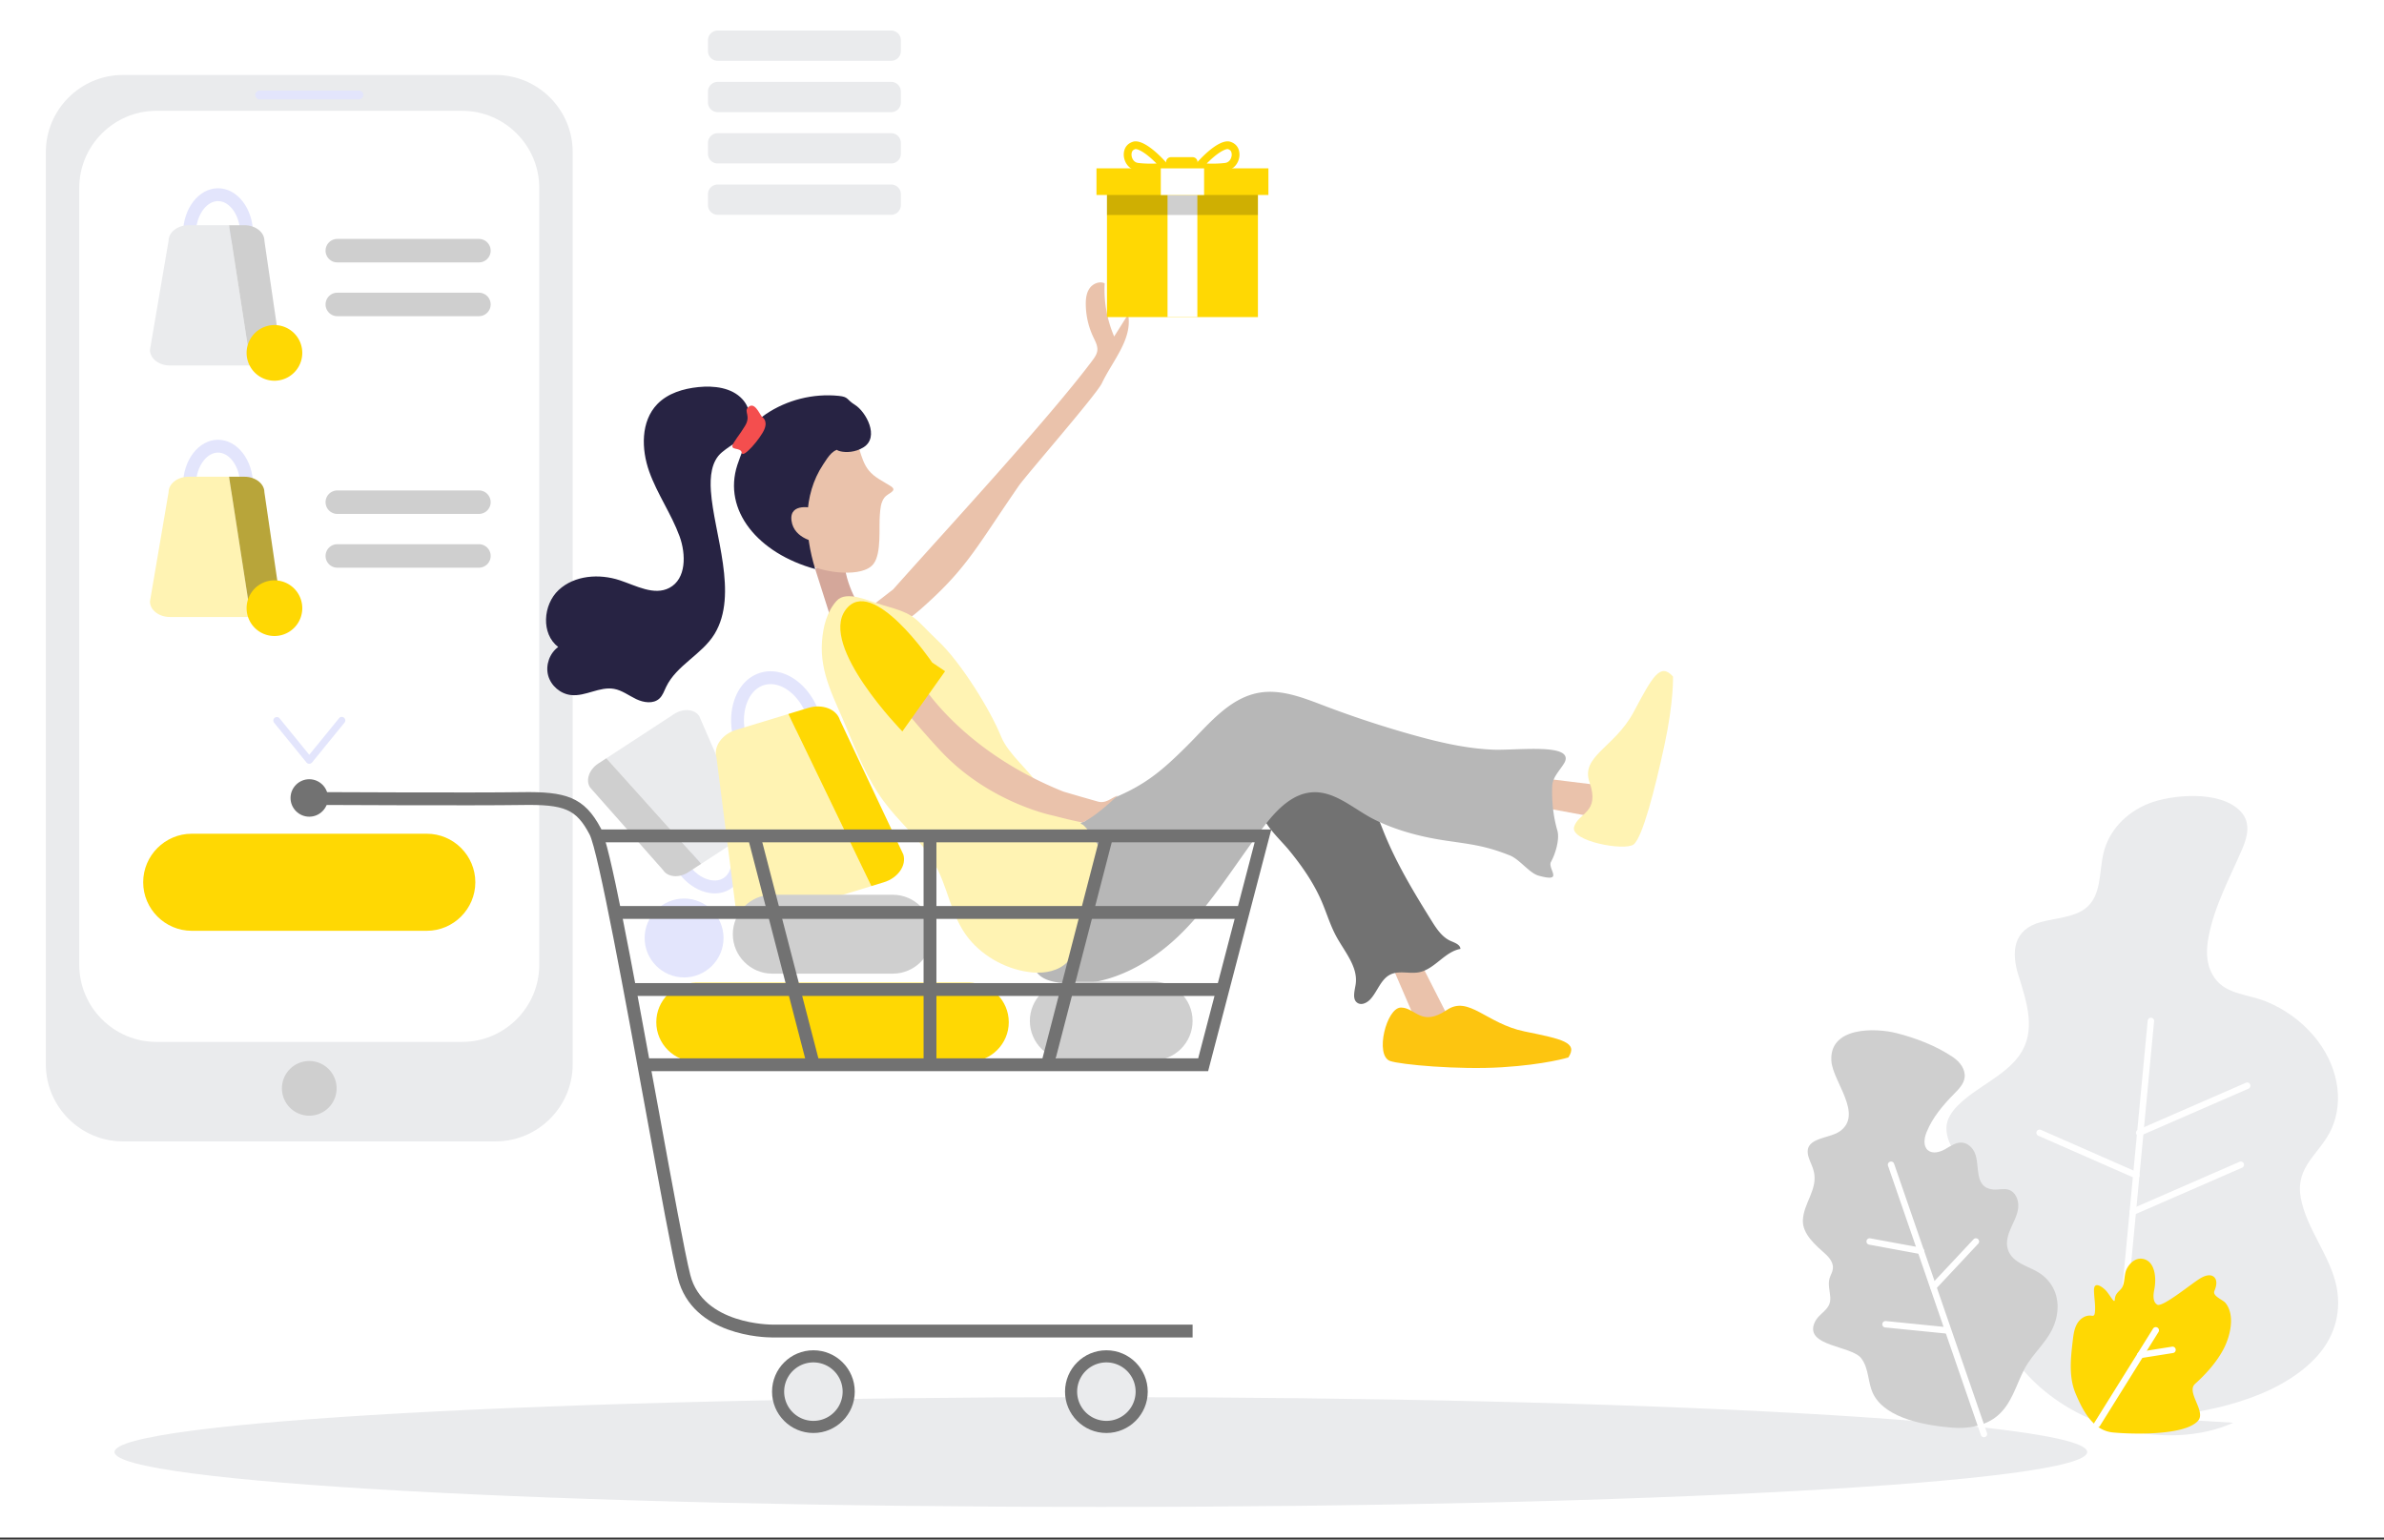 <svg xmlns="http://www.w3.org/2000/svg" width="624" height="403" fill="none" viewBox="0 0 624 403">
  <rect x="0" y="0" width="624" height="403" fill="#333333" stroke="none"/>
  <path fill="#fff" d="M0 0h624v402.475H0z"/>
  <path fill="#EAEBED" d="M288.142 394.445c142.583 0 258.169-6.435 258.169-14.372 0-7.938-115.586-14.372-258.169-14.372-142.582 0-258.168 6.434-258.168 14.372 0 7.937 115.586 14.372 258.168 14.372zM561.826 371.016c16.18-.861 34.096-5.073 43.996-15.309 4.876-5.042 7.128-11.492 5.804-18.661-1.493-8.096-7.98-15.435-9.415-23.558-1.48-8.366 5.078-11.416 8.056-18.019 3.373-7.469 1.642-16.947-4.728-24.411-3.22-3.773-7.554-6.962-12.456-8.931-5.231-2.1-11.08-1.772-14.005-7.07-1.767-3.202-1.592-6.674-.991-9.859 1.543-8.151 5.585-15.462 8.828-23.03 1.292-3.005 2.31-6.75-.341-9.657-5.378-5.89-18.459-4.45-24.133-2.198-6.092 2.418-10.479 7.213-11.856 12.954-1.22 5.078-.439 11.259-4.799 14.565-3.015 2.288-7.662 2.468-11.641 3.535-7.136 1.915-7.778 7.72-5.867 13.807 2.31 7.361 4.719 14.726.328 21.002-3.863 5.522-11.336 8.33-16.171 13.215-1.624 1.641-2.974 3.62-2.97 5.925.023 8.16 11.699 14.031 12.632 22.599.448 4.113-.381 8.056-.915 12.022-1.821 13.524 3.373 27.407 17.992 37.145 13.564 9.039 32.274 11.237 45.368 5.329"/>
  <path fill="#fff" d="M553.515 368.015c-.027 0-.054 0-.081-.004a.84.84 0 01-.758-.915l9.473-99.941c.045-.462.494-.816.916-.758a.84.84 0 01.758.915l-9.474 99.941a.838.838 0 01-.834.762z"/>
  <path fill="#fff" d="M558.251 318.045a.842.842 0 01-.336-1.615l28.269-12.322a.844.844 0 011.108.435.844.844 0 01-.436 1.108l-28.268 12.322a.831.831 0 01-.337.072zM559.929 297.353a.842.842 0 01-.336-1.615l28.268-12.322a.847.847 0 011.108.435.844.844 0 01-.435 1.108l-28.268 12.322a.804.804 0 01-.337.072zM559.158 308.472a.816.816 0 01-.337-.071l-25.303-11.116a.837.837 0 01-.431-1.108.847.847 0 011.108-.43l25.303 11.115c.427.189.62.682.431 1.108a.844.844 0 01-.771.502z"/>
  <path fill="#CFCFCF" d="M538.043 345.654c.09-.314.166-.628.238-.946.951-4.441-.457-8.649-4.1-11.241-2.875-2.05-7.554-2.683-8.675-6.572-.525-1.821.09-3.772.861-5.504.772-1.731 1.723-3.445 1.898-5.333.175-1.889-.691-4.051-2.499-4.634-1.31-.422-2.732.067-4.1-.067-5.1-.516-3.359-6.262-4.75-9.541-.592-1.391-1.835-2.602-3.342-2.727-1.606-.139-3.032.915-4.432 1.709-1.399.794-3.292 1.323-4.521.282-1.288-1.09-.983-3.149-.35-4.719 1.547-3.853 4.306-7.087 7.217-10.048 1.198-1.215 2.494-2.525 2.737-4.216.309-2.144-1.23-4.158-3.024-5.37-4.418-2.987-9.707-5.01-14.847-6.311-5.527-1.399-17.625-1.691-16.997 7.33.377 5.378 8.398 13.905 2.252 18.351-3.01 2.175-10.066 1.484-8.123 7.091.403 1.171 1.004 2.279 1.283 3.49 1.076 4.63-2.683 8.254-2.876 12.686-.161 3.709 3.454 6.67 5.921 8.895 1.122 1.009 2.131 2.4 1.929 3.893-.116.875-.632 1.642-.874 2.494-.449 1.579.089 3.253.197 4.89.233 3.499-2.992 3.983-4.149 6.764-2.553 6.137 9.648 5.908 12.228 9.209 2.139 2.746 1.673 6.518 3.238 9.514 3.382 6.469 14.04 8.128 20.518 8.671 4.279.359 8.881-.421 12.106-3.256 3.526-3.1 4.679-7.783 6.738-11.816 2.409-4.75 6.787-7.666 8.298-12.968z"/>
  <path fill="#FFD803" d="M543.274 364.759c-1.817-4.32-1.292-9.218-.736-13.874.184-1.557.39-3.163 1.202-4.504.749-1.234 2.171-2.216 3.665-1.992.17.027.345.063.507.005.283-.108.368-.458.404-.754.242-2.014-.216-3.938-.225-5.939-.009-2.628 2.548-.623 3.329.346.605.753 1.099 1.592 1.718 2.332.071.085.179.18.282.139.103-.04.117-.184.117-.296.004-.538.17-1.076.466-1.525.323-.489.794-.866 1.176-1.314 1.139-1.328.659-3.728 1.534-5.343.834-1.543 2.364-2.902 4.239-2.516 3.095.637 3.539 4.889 2.929 7.989-.278 1.417-.467 3.229.762 3.983 1.306.798 8.573-5.185 11.076-6.764 1.148-.723 2.727-1.377 3.759-.498.995.852.663 2.453.139 3.656-.601 1.377 2.211 2.301 2.915 3.189 2.602 3.27 1.185 8.828-.569 12.116-1.835 3.44-4.549 6.455-7.429 9.052-2.359 2.13 2.903 7.154.835 9.595-3.342 3.934-17.014 3.615-22.294 3.113-4.49-.431-7.052-4.293-8.837-8.034a48.937 48.937 0 01-.964-2.162z"/>
  <path fill="#fff" d="M548.926 373.645a.839.839 0 01-.714-1.283l15.337-24.586a.844.844 0 011.157-.269.837.837 0 01.269 1.157l-15.336 24.586a.855.855 0 01-.713.395z"/>
  <path fill="#fff" d="M560.234 355.505a.845.845 0 01-.83-.709.838.838 0 01.7-.96l8.406-1.337a.833.833 0 01.964.7.837.837 0 01-.699.96l-8.406 1.337c-.045.009-.09.009-.135.009zM519.284 376.202a.844.844 0 01-.794-.566l-24.307-70.478a.836.836 0 01.52-1.068.839.839 0 011.068.52l24.307 70.479a.836.836 0 01-.794 1.113z"/>
  <path fill="#fff" d="M509.344 349.054c-.027 0-.058 0-.085-.004l-15.821-1.583a.842.842 0 01-.754-.92.85.85 0 01.92-.754l15.821 1.584a.84.84 0 01-.081 1.677zM502.795 328.277a.868.868 0 01-.152-.014l-13.417-2.471a.837.837 0 01-.673-.978.835.835 0 01.978-.673l13.417 2.472a.838.838 0 01-.153 1.664zM506.056 337.688a.85.85 0 01-.574-.224.847.847 0 01-.041-1.189l11.125-11.883a.847.847 0 011.189-.04.847.847 0 01.04 1.189l-11.124 11.882a.848.848 0 01-.615.265z"/>
  <g>
    <path fill="#EAEBED" d="M129.731 298.766H32.168c-11.093 0-20.168-9.075-20.168-20.168V39.79c0-11.093 9.075-20.167 20.168-20.167h97.563c11.093 0 20.167 9.074 20.167 20.167v238.804c0 11.093-9.074 20.172-20.167 20.172z"/>
    <path fill="#fff" d="M120.979 272.722H40.914c-11.093 0-20.167-9.074-20.167-20.168V49.174c0-11.093 9.075-20.167 20.167-20.167h80.065c11.093 0 20.168 9.074 20.168 20.167v203.38c.004 11.089-9.075 20.168-20.168 20.168z"/>
    <path fill="#E3E5FC" d="M93.94 26.005H67.958a1.15 1.15 0 01-1.149-1.148 1.15 1.15 0 011.148-1.148H93.94a1.15 1.15 0 011.149 1.148c0 .633-.52 1.148-1.148 1.148z"/>
    <path fill="#CFCFCF" d="M80.95 292.037a7.155 7.155 0 100-14.31 7.155 7.155 0 000 14.31z"/>
    <path fill="#FFD803" d="M111.712 243.641h-61.53c-6.984 0-12.703-5.715-12.703-12.703 0-6.984 5.715-12.704 12.703-12.704h61.53c6.984 0 12.704 5.715 12.704 12.704 0 6.984-5.715 12.703-12.704 12.703z"/>
    <path fill="#CFCFCF" d="M125.357 68.687h-37.07a3.08 3.08 0 01-3.072-3.073 3.08 3.08 0 013.073-3.073h37.069a3.08 3.08 0 013.073 3.073 3.08 3.08 0 01-3.073 3.073zM125.357 82.763h-37.07a3.08 3.08 0 01-3.072-3.073 3.08 3.08 0 013.073-3.073h37.069a3.08 3.08 0 013.073 3.073 3.084 3.084 0 01-3.073 3.073z"/>
    <path fill="#E3E5FC" d="M80.42 199.668a.919.919 0 01-.13-1.292l8.429-10.348a.919.919 0 111.422 1.161l-8.429 10.349a.923.923 0 01-1.292.13z"/>
    <path fill="#E3E5FC" d="M81.474 199.668a.918.918 0 00.13-1.292l-8.428-10.348a.918.918 0 00-1.422 1.162l8.428 10.348a.921.921 0 001.292.13z"/>
    <path fill="#E3E5FC" fill-rule="evenodd" d="M47.908 62.829H66.236v-1.683c0-6.544-4.109-11.869-9.164-11.869-5.056 0-9.164 5.325-9.164 11.87v1.682zm14.842-3.36H51.388c.547-3.84 2.93-6.832 5.68-6.827 2.753 0 5.135 2.987 5.682 6.827z" clip-rule="evenodd"/>
    <path fill="#EAEBED" d="M49.325 58.958c-2.862 0-5.203 1.83-5.203 4.064L39.25 91.605c0 2.233 2.342 4.063 5.204 4.063h21.19l-5.688-36.71h-10.63z"/>
    <path fill="#CFCFCF" d="M73.382 91.6l-4.177-28.583c0-2.234-2.341-4.064-5.203-4.064h-4.05l5.687 36.71h2.535c2.866 0 5.207-1.825 5.207-4.063zM125.357 134.523h-37.07a3.08 3.08 0 01-3.072-3.073 3.08 3.08 0 013.073-3.073h37.069a3.08 3.08 0 013.073 3.073 3.084 3.084 0 01-3.073 3.073zM125.357 148.594h-37.07a3.08 3.08 0 01-3.072-3.072 3.08 3.08 0 013.073-3.073h37.069a3.08 3.08 0 013.073 3.073 3.08 3.08 0 01-3.073 3.072z"/>
    <g>
      <path fill="#E3E5FC" fill-rule="evenodd" d="M47.907 128.66h18.329v-1.682c0-6.545-4.109-11.869-9.164-11.869-5.056 0-9.165 5.324-9.165 11.869v1.682zm14.843-3.36H51.388c.547-3.839 2.93-6.827 5.679-6.827 2.754 0 5.136 2.988 5.683 6.827z" clip-rule="evenodd"/>
      <path fill="#FFF3B3" d="M49.325 124.789c-2.862 0-5.203 1.83-5.203 4.064l-4.872 28.583c0 2.233 2.342 4.064 5.203 4.064h21.19l-5.687-36.711H49.325z"/>
      <path fill="#B8A53A" d="M73.381 157.436l-4.176-28.583c0-2.234-2.341-4.064-5.203-4.064h-4.05l5.687 36.711h2.535c2.866 0 5.207-1.831 5.207-4.064z"/>
    </g>
    <path fill="#FFD803" d="M71.834 99.656a7.285 7.285 0 100-14.57 7.285 7.285 0 000 14.57zM71.834 166.479a7.285 7.285 0 100-14.57 7.285 7.285 0 000 14.57z"/>
    <path fill="#727272" d="M80.95 213.775c-2.697 0-4.904-2.207-4.904-4.902 0-2.696 2.207-4.903 4.903-4.903 2.696 0 4.903 2.207 4.903 4.903 0 2.7-2.207 4.902-4.903 4.902z"/>
  </g>
  <g>
    <path fill="#EAC2AB" d="M233.785 154.269c12.739-14.341 40.631-44.521 52.092-59.844.601-.803 1.215-1.65 1.337-2.633.152-1.242-.507-2.422-1.046-3.561a20.49 20.49 0 01-1.969-8.577c-.013-1.462.157-3 1.014-4.208.857-1.202 2.575-1.928 3.929-1.287a31.257 31.257 0 002.485 13.92c1.216-1.93 2.432-3.854 3.643-5.783 1.238 6.432-4.037 12.084-6.863 18.023-1.431 3.01-19.845 24.097-21.747 26.852-10.59 15.327-13.318 21.078-23.855 30.646-2.794 2.539-5.687 5.14-9.258 6.473-3.571 1.336-8.034 1.121-10.743-1.508l10.981-8.513zM368.534 245.525l10.618 20.872-6.899 4.732-9.73-22.522c-.004 0 3.427-3.1 6.011-3.082z"/>
    <path fill="#FDC510" d="M410.511 276.795s-5.957 1.857-17.368 2.566c-11.412.708-26.605-.687-29.292-1.642-4.086-1.449-.951-14.013 2.853-13.986 3.804.026 5.275 5.185 11.99.641 5.751-3.894 10.331 3.557 20.334 5.607 10.003 2.05 14.054 2.875 11.483 6.814z"/>
    <path fill="#727272" d="M345.954 235.984c1.3 3.028 2.233 6.222 3.808 9.12 2.211 4.073 5.791 8.038 5.064 12.613-.269 1.714-.951 3.925.529 4.827 1.104.673 2.539-.099 3.401-1.063 1.861-2.091 2.704-5.244 5.239-6.428 2.265-1.059 4.961-.09 7.415-.556 4.122-.785 6.719-5.392 10.855-6.114-.081-1.167-1.503-1.611-2.57-2.086-2.257-1.005-3.696-3.207-5.002-5.302-4.701-7.541-9.312-15.193-12.596-23.447-.695-1.74-1.332-3.521-2.337-5.1-.892-1.413-2.054-2.633-3.265-3.786a49.187 49.187 0 00-7.868-6.083c-3.826-2.386-8.989-4.463-13.282-2.009-3.396 1.942-6.19 6.93-5.54 10.869.727 4.405 4.979 7.921 7.662 11.191 3.35 4.096 6.392 8.483 8.487 13.354z"/>
    <path fill="#EAC2AB" d="M394.731 202.597l24.985 3.073-.184 8.612-25.873-4.781c0-.005-.566-4.719 1.072-6.904z"/>
    <path fill="#FFF3B3" d="M437.896 177.083s.247 6.455-2.234 17.956c-2.48 11.501-5.75 24.187-8.06 25.99-2.31 1.803-16.687-.826-15.588-4.58 1.099-3.755 6.859-3.647 4.042-11.663-2.414-6.867 6.598-9.137 11.541-18.409 4.948-9.272 6.939-13.026 10.299-9.294z"/>
    <path fill="#B7B7B7" d="M283.939 214.978c-6.953 2.323-9.402 9.402-11.694 16.368a53.93 53.93 0 00-2.682 15.668c-.068 3.006.291 6.375 2.579 8.321 1.265 1.072 2.933 1.534 4.571 1.808 11.788 1.987 23.639-4.172 32.184-12.528 8.546-8.357 14.655-18.836 21.94-28.314 3.247-4.226 7.347-8.586 12.667-8.913 6.051-.372 10.95 4.535 16.386 7.213 5.832 2.871 12.323 4.521 18.733 5.463 6.616.969 10.276 1.333 16.623 3.872 2.477.991 5.096 4.602 7.406 5.252 6.926 1.952 2.333-1.789 3.306-3.57 1.252-2.283 2.301-6.065 1.678-8.205-1.081-3.691-1.503-7.791-1.355-11.631.094-2.463 2.144-4.216 3.297-6.302 2.31-5.042-12.649-2.992-18.817-3.252-7.195-.301-14.265-1.979-21.199-3.925a268.918 268.918 0 01-23.012-7.595c-5.472-2.081-11.237-4.387-17.001-3.377-7.872 1.377-13.268 8.361-18.938 13.991-6.572 6.526-10.891 10.173-19.454 13.699"/>
    <g>
      <path fill="#D4A79A" d="M213.375 148.948l3.983 12.542 10.712 2.355-3.221-5.253s-5.27-8.742-3.364-14.246c1.906-5.504-8.11 4.602-8.11 4.602z"/>
      <path fill="#EAC2AB" d="M216.52 111.264c2.83.615 7.598 3.75 8.455 6.514.57 1.83 1.162 3.781 2.382 5.302 1.552 1.942 3.75 2.866 5.782 4.167 1.996 1.278-.79 1.821-1.66 3.014-.973 1.337-1.045 2.858-1.184 4.526-.283 3.436.462 9.909-1.615 12.753-2.799 3.831-13.165 2.283-16.525.399-.668-.372-8.388-4.526-8.209-4.988l12.574-31.687z"/>
      <path fill="#272343" d="M198.182 113.96c.574-.754.054-1.826.121-2.772.086-1.211 1.14-2.108 2.149-2.786 5.549-3.741 12.43-5.463 19.086-4.781 2.656.273 1.956.933 4.226 2.341 2.898 1.794 6.522 8.429 2.279 11.107-4.482 2.83-9.788-.135-5.316.538-2.615-.39-3.858 1.839-5.275 3.979-5.414 8.168-4.876 18.292-2.072 27.362-14.987-4.122-24.241-15.354-20.388-27.228 1.66-5.113 5.737-12.452 1.301-17.256-2.794-3.023-7.388-3.557-11.483-3.145-3.952.4-8.021 1.611-10.779 4.473-4.329 4.499-4.194 11.761-2.1 17.642 2.095 5.88 5.796 11.079 7.94 16.942 1.723 4.715 1.776 11.156-2.66 13.498-4.001 2.108-8.689-.561-12.981-1.983-5.379-1.781-11.847-1.319-15.992 2.539-4.149 3.857-4.647 11.497-.13 14.919-2.261 1.646-3.355 4.737-2.638 7.442.723 2.7 3.212 4.84 5.993 5.14 3.795.413 7.487-2.287 11.246-1.619 2.113.377 3.88 1.763 5.818 2.687 1.938.924 4.472 1.31 6.055-.139.88-.803 1.265-1.996 1.777-3.068 2.718-5.675 9.384-8.465 12.663-13.834 6.356-10.411-.184-26.309-.951-37.42-.251-3.651.072-7.818 2.893-10.151 2.57-2.121 5.652-3.732 8.474-5.495.242.355.493.714.744 1.068z"/>
      <path fill="#EAC2AB" d="M212.971 133.029s-6.441-1.696-5.8 3.252c.642 4.948 6.81 5.674 6.81 5.674l-1.575-5.786.565-3.14z"/>
      <path fill="#F44E4E" d="M199.474 109.156s1.579.834.597 3.212c-.983 2.382-5.67 7.818-5.917 6.15-.247-1.669-3.607-.301-2.068-2.683 1.539-2.382 1.189-1.588 2.889-4.306 1.633-2.611-.229-3.723.735-4.8 1.692-1.879 2.988 1.467 3.764 2.427z"/>
    </g>
    <path fill="#FFF3B3" d="M231.165 158.418c8.936 2.548 7.751 3.068 14.498 9.46 5.728 5.432 13.416 17.642 16.386 24.958 1.875 4.621 7.594 9.025 10.2 13.287 2.162 3.535 8.142 2.27 10.156 5.899.292.52.592 1.058 1.063 1.421.848.655-1.323 1.952-.305 2.293 1.216.408 4.279 5.517 4.939 6.616 1.292 2.167-.382-.117-.525 2.418-.193 3.404.749 4.405-.969 6.89-2.162 3.126-3.059 6.917-3.925 10.559-.736 3.104-1.041 7.262-3.342 9.617-2.247 2.301-5.732 2.974-8.935 2.714-6.361-.52-12.775-3.875-16.808-8.832-4.854-5.971-5.423-13.838-9.321-20.253-3.571-5.876-8.958-10.272-13-15.781-4.234-5.773-6.939-12.443-9.639-19.023-3.1-7.55-7.115-14.332-6.482-22.792.287-3.826 1.26-7.783 3.84-10.617 2.583-2.831 8.482.116 12.169 1.166z"/>
    <g>
      <path fill="#EAC2AB" d="M283.257 215.296c2.97-1.211 7.55-5.41 9.285-7.065-1.798.722-3.135 2.167-5.207 1.575a757.958 757.958 0 01-8.985-2.598c-27.946-11.196-38.142-29.78-38.142-29.78s3.669 3.934-7.141-5.881c-10.81-9.814-7.845-1.251-7.845-1.251s7.989 12.277 20.858 26.12c12.869 13.843 29.686 17.099 29.686 17.099 2.122.557 4.252 1.09 6.379 1.534.39.072.749.157 1.112.247z"/>
      <path fill="#FFD803" d="M243.999 173.422s-15.741-23.267-22.689-13.766 14.879 31.799 14.879 31.799l11.183-15.754-3.373-2.279z"/>
    </g>
  </g>
  <g>
    <path fill="#EAEBED" d="M233.265 15.917h-45.422a2.541 2.541 0 01-2.535-2.534v-2.849A2.54 2.54 0 01187.843 8h45.422a2.54 2.54 0 012.534 2.534v2.849a2.54 2.54 0 01-2.534 2.534zM233.265 29.352h-45.422a2.541 2.541 0 01-2.535-2.535V23.97a2.54 2.54 0 012.535-2.534h45.422a2.54 2.54 0 012.534 2.534v2.848a2.54 2.54 0 01-2.534 2.535zM233.265 42.786h-45.422a2.54 2.54 0 01-2.535-2.534v-2.849a2.541 2.541 0 012.535-2.534h45.422a2.54 2.54 0 012.534 2.535v2.848a2.54 2.54 0 01-2.534 2.534zM233.265 56.22h-45.422a2.54 2.54 0 01-2.535-2.533v-2.849a2.541 2.541 0 012.535-2.534h45.422a2.54 2.54 0 012.534 2.534v2.849a2.54 2.54 0 01-2.534 2.534z"/>
    <g>
      <path fill="#E3E5FC" d="M179.056 255.851c-5.679 0-10.326-4.647-10.326-10.326 0-5.678 4.647-10.326 10.326-10.326 5.678 0 10.326 4.648 10.326 10.326 0 5.679-4.648 10.326-10.326 10.326z"/>
      <path fill="#E3E5FC" fill-rule="evenodd" d="M183.676 233.199c1.161.435 2.31.65 3.409.65 1.507 0 2.929-.408 4.158-1.215 4.23-2.759 4.764-9.465 1.184-14.946l-.919-1.409-15.341 10.026.919 1.408c1.682 2.575 4.024 4.522 6.59 5.486zm1.179-3.149c-1.444-.543-2.803-1.525-3.943-2.835l9.523-6.217c1.638 3.517 1.279 7.316-1.027 8.823-1.215.794-2.835.875-4.553.229z" clip-rule="evenodd"/>
      <path fill="#EAEBED" d="M192.441 220.298c2.395-1.565 3.355-4.378 2.135-6.248l-11.546-26.596c-1.22-1.871-4.181-2.122-6.581-.556l-17.741 11.586 24.833 27.627 8.9-5.813z"/>
      <path fill="#CFCFCF" d="M154.447 206.114l19.123 21.648c1.22 1.871 4.18 2.122 6.58.556l3.391-2.211-24.832-27.627-2.122 1.386c-2.4 1.565-3.36 4.378-2.14 6.248z"/>
      <path fill="#E3E5FC" fill-rule="evenodd" d="M192.243 194.272l.489 1.606 22.487-6.854-.489-1.606c-1.171-3.844-3.391-7.141-6.248-9.276-3.019-2.252-6.388-2.97-9.483-2.028-3.095.947-5.491 3.423-6.738 6.971-1.184 3.369-1.188 7.343-.018 11.187zm7.738-14.941a5.85 5.85 0 011.723-.256c1.565 0 3.211.601 4.763 1.758 1.898 1.418 3.454 3.504 4.482 5.98l-15.902 4.844c-.525-2.624-.399-5.226.386-7.459.883-2.512 2.498-4.244 4.548-4.867z" clip-rule="evenodd"/>
      <path fill="#FFF3B3" d="M192.652 191.06c-3.688 1.122-5.984 4.396-5.11 7.276l4.939 38.725c.879 2.88 4.611 4.315 8.299 3.194l27.29-8.312-21.728-45.05-13.69 4.167z"/>
      <path fill="#FFD803" d="M236.445 223.671l-16.592-35.176c-.88-2.88-4.612-4.315-8.299-3.194l-5.217 1.588 21.729 45.049 3.265-.995c3.692-1.122 5.989-4.396 5.114-7.272zM253.715 277.89h-71.609c-5.679 0-10.326-4.648-10.326-10.326 0-5.679 4.647-10.326 10.326-10.326h71.609c5.679 0 10.326 4.647 10.326 10.326 0 5.678-4.647 10.326-10.326 10.326z"/>
      <path fill="#CFCFCF" d="M233.677 254.86h-31.538c-5.679 0-10.326-4.647-10.326-10.326s4.647-10.326 10.326-10.326h31.538c5.679 0 10.326 4.647 10.326 10.326.005 5.679-4.647 10.326-10.326 10.326zM301.828 277.562h-21.944c-5.678 0-10.326-4.647-10.326-10.326s4.648-10.326 10.326-10.326h21.944c5.679 0 10.326 4.647 10.326 10.326.005 5.679-4.642 10.326-10.326 10.326z"/>
      <g>
        <path fill="#727272" d="M212.904 375.094c5.978 0 10.824-4.846 10.824-10.824s-4.846-10.824-10.824-10.824-10.824 4.846-10.824 10.824 4.846 10.824 10.824 10.824z"/>
        <path fill="#EAEBED" d="M212.904 371.923a7.653 7.653 0 100-15.306 7.653 7.653 0 000 15.306z"/>
        <path fill="#727272" d="M289.591 375.094c5.978 0 10.824-4.846 10.824-10.824s-4.846-10.824-10.824-10.824-10.824 4.846-10.824 10.824 4.846 10.824 10.824 10.824z"/>
        <path fill="#EAEBED" d="M289.591 371.923a7.653 7.653 0 100-15.306 7.653 7.653 0 000 15.306z"/>
        <g>
          <path fill="#727272" d="M201.991 350.082c-1.687 0-20.697-.345-24.564-15.534-1.449-5.688-4.661-23.254-8.375-43.596-5.261-28.794-12.47-68.232-14.74-72.538-3.48-6.603-6.495-7.904-17.826-7.702-11.398.193-53.469-.013-53.895-.018l.018-3.36c.422 0 42.452.211 53.819.018 11.604-.188 16.489 1.207 20.858 9.497 2.328 4.422 7.716 33.252 15.072 73.497 3.705 20.28 6.908 37.792 8.326 43.372 3.319 13.04 21.194 12.995 21.383 13.004h110.092v3.36H201.991z"/>
          <path fill="#727272" d="M316.218 280.388H168.882v-3.36h144.739l14.78-56.546H156.268v-3.36h176.489l-16.539 63.266z"/>
          <path fill="#727272" d="M195.731 219.199l3.252-.844 15.547 59.902-3.252.844zM241.743 218.804h3.36v58.758h-3.36zM272.536 278.27l15.534-59.909 3.253.844-15.535 59.908z"/>
          <path fill="#727272" d="M161.454 237.16h162.727v3.36H161.454zM165.329 257.332h154.738v3.36H165.329z"/>
        </g>
      </g>
    </g>
  </g>
  <g clip-path="url(#clip0_2:173)">
    <path fill="#FFD803" d="M312.152 48.574h-5.648a1.289 1.289 0 01-1.292-1.287v-4.862c0-.712.579-1.287 1.292-1.287h5.648c.715 0 1.292.577 1.292 1.287v4.862a1.29 1.29 0 01-1.292 1.287z"/>
    <path fill="#FFD803" d="M297.238 39.02c.685 0 2.589.847 5.477 3.784-.524.02-1.036.03-1.533.03a27.331 27.331 0 01-3.229-.175c-1.551-.187-1.757-1.793-1.774-1.975a2.13 2.13 0 01.108-.914c.097-.258.278-.547.87-.742a.46.46 0 01.081-.008zm.002-2.02a2.278 2.278 0 00-.72.11c-2.462.814-2.429 3.097-2.361 3.776.17 1.688 1.335 3.512 3.55 3.779 1.154.132 2.314.195 3.473.19 1.754 0 3.44-.12 4.757-.253a.52.52 0 00.445-.33.508.508 0 00-.086-.536C302.66 39.435 299.36 37 297.24 37zM321.326 39.02c.027 0 .053.003.08.008.592.197.773.484.873.742.103.294.138.607.108.914-.017.182-.223 1.785-1.774 1.975-1.071.123-2.15.18-3.229.175-.497 0-1.009-.01-1.533-.03 2.885-2.934 4.79-3.784 5.475-3.784zm0-2.02c-2.12 0-5.42 2.435-9.058 6.736a.508.508 0 00-.086.537.514.514 0 00.444.33c1.318.132 3.004.252 4.76.252a29.324 29.324 0 003.473-.19c2.216-.267 3.38-2.09 3.551-3.779.067-.68.1-2.962-2.362-3.776a2.277 2.277 0 00-.722-.11zM329.255 49.258h-39.51V83h39.51V49.258z"/>
    <path fill="#fff" d="M313.402 49.325h-7.806V83h7.806V49.325z"/>
    <path fill="#000" d="M329.255 49.258h-39.51v7.013h39.51v-7.013z" opacity=".19"/>
    <path fill="#FFD803" d="M332 44.07h-45v6.971h45v-6.97z"/>
    <path fill="#fff" d="M315.166 44.07h-11.332v6.971h11.332v-6.97z"/>
  </g>
  <defs>
    <clipPath id="clip0_2:173">
      <path fill="#fff" d="M0 0h45v46H0z" transform="translate(287 37)"/>
    </clipPath>
  </defs>
</svg>
